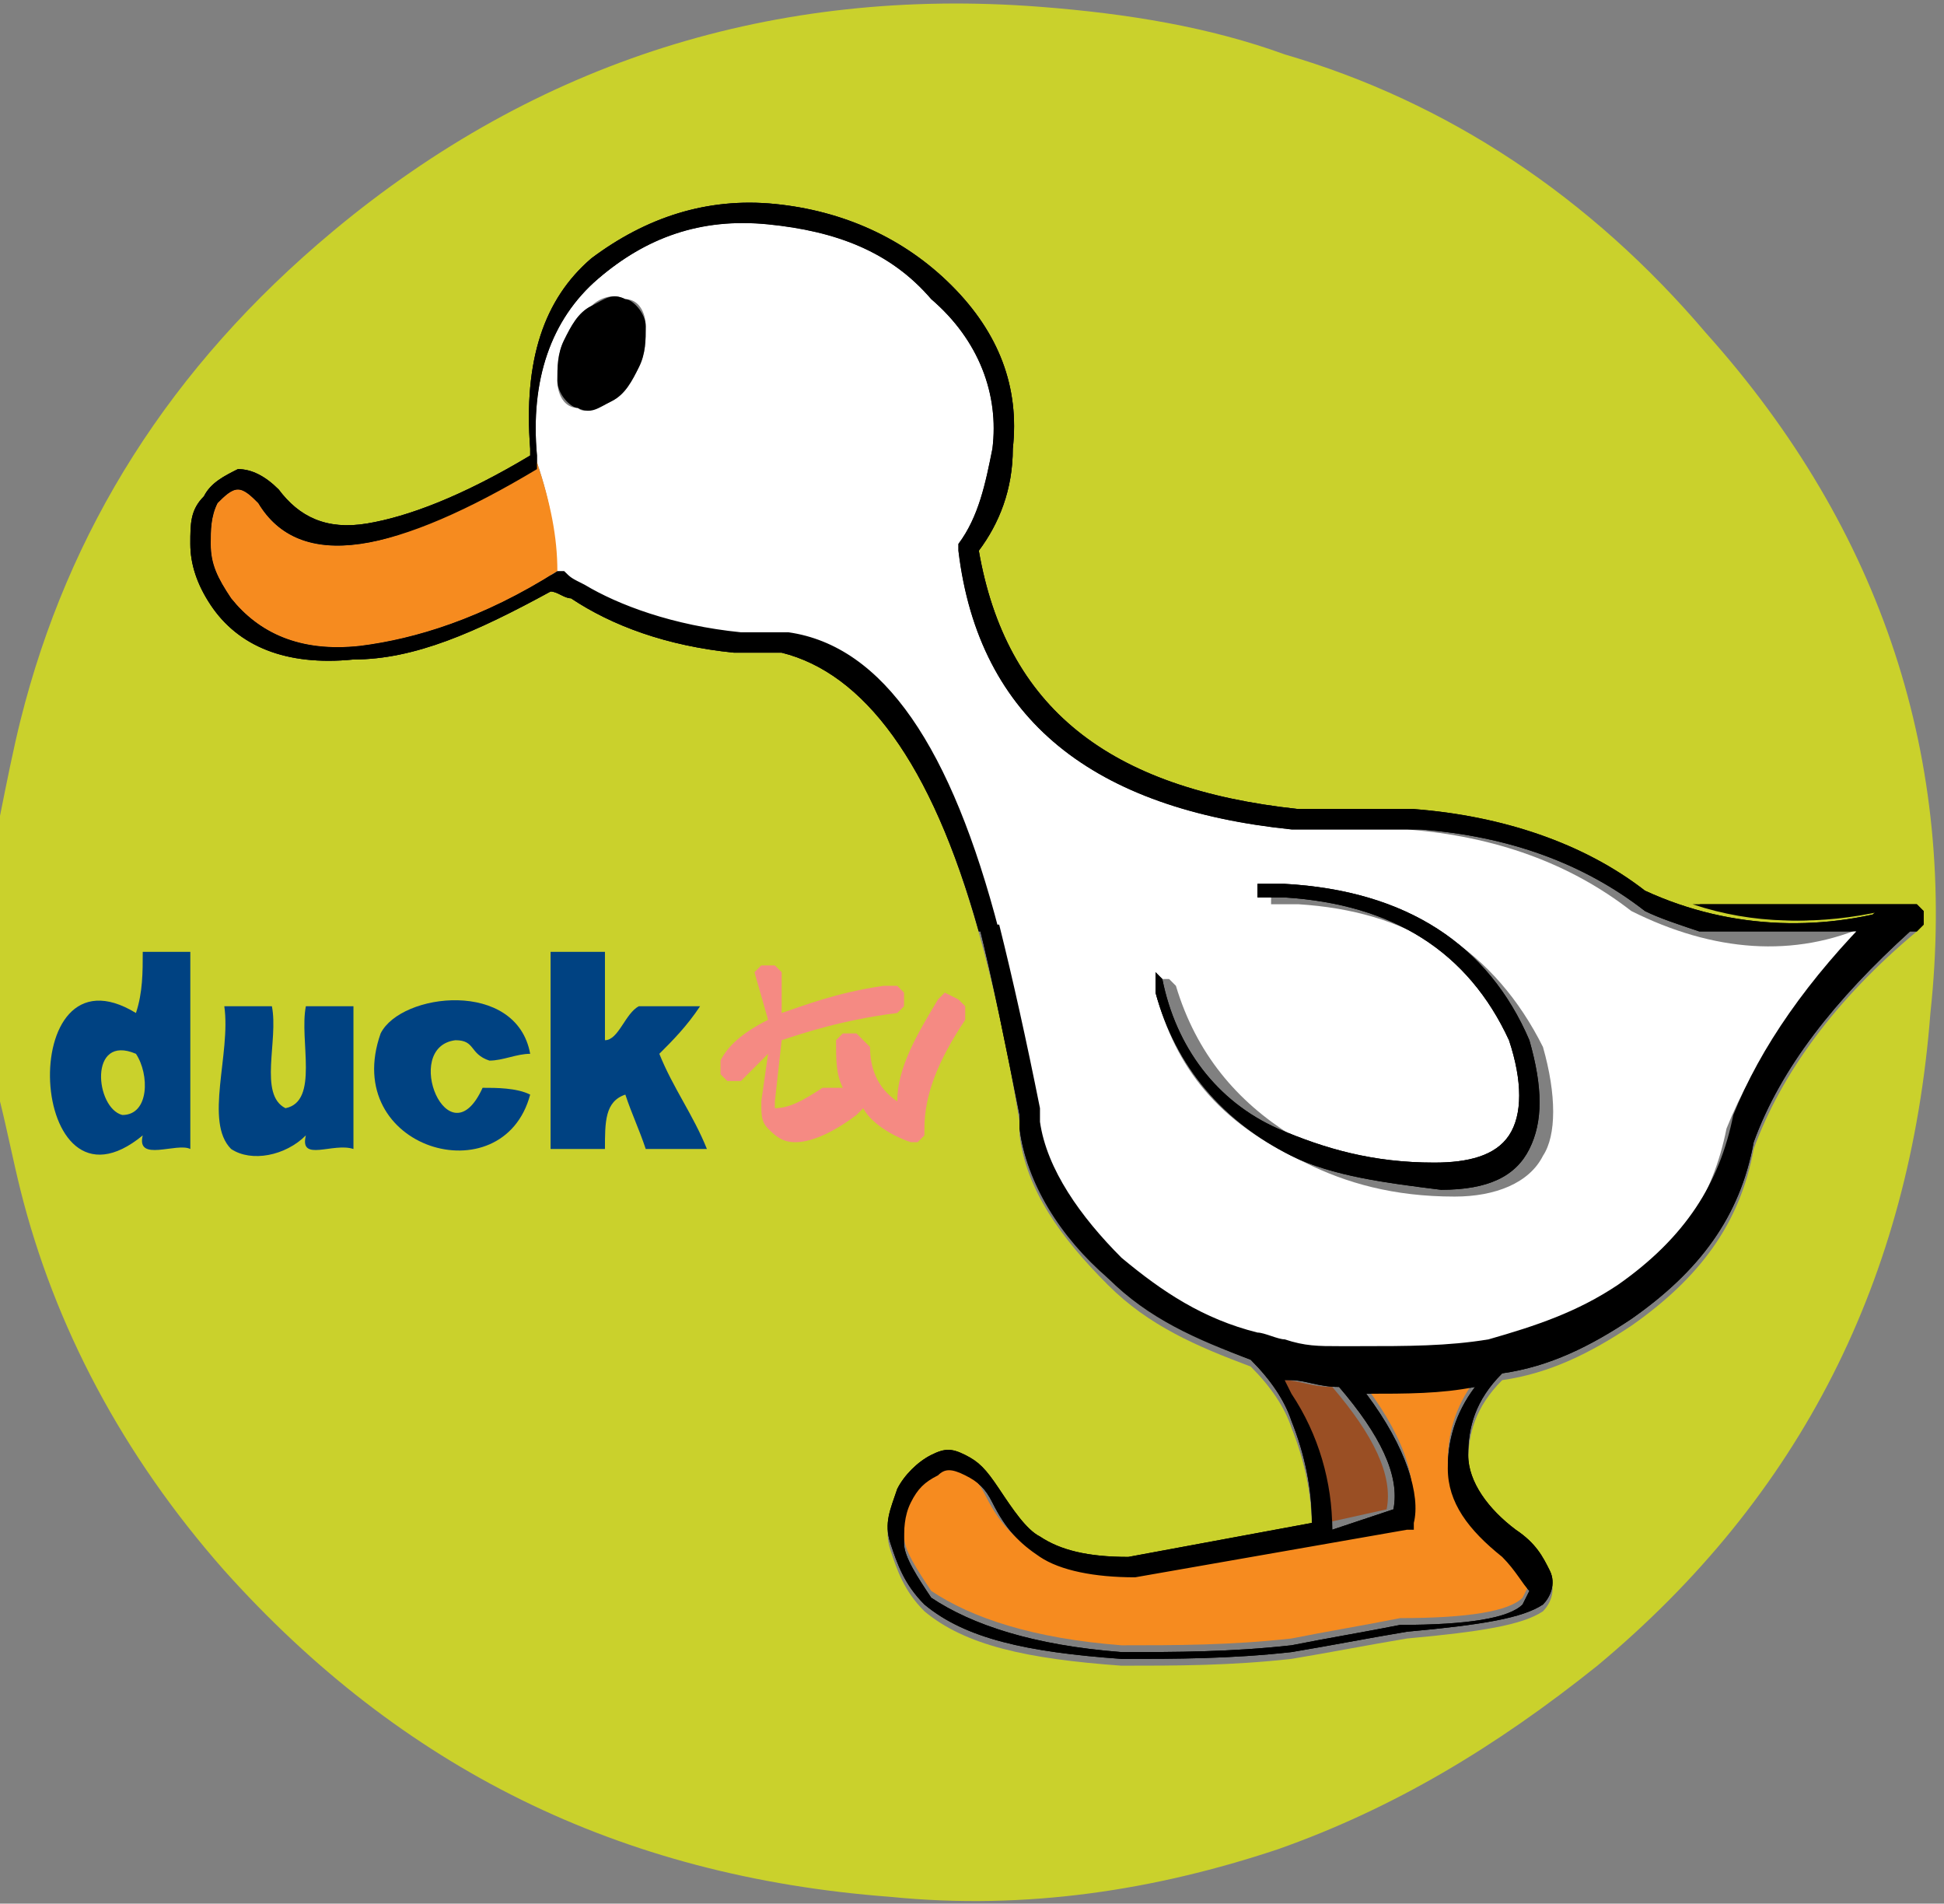 <?xml version="1.0" encoding="utf-8"?>
<!-- Generator: Adobe Illustrator 15.0.0, SVG Export Plug-In . SVG Version: 6.00 Build 0)  -->
<!DOCTYPE svg PUBLIC "-//W3C//DTD SVG 1.1//EN" "http://www.w3.org/Graphics/SVG/1.1/DTD/svg11.dtd">
<svg version="1.1"
	 id="svg2" xmlns:dc="http://purl.org/dc/elements/1.1/" xmlns:cc="http://creativecommons.org/ns#" xmlns:rdf="http://www.w3.org/1999/02/22-rdf-syntax-ns#" xmlns:svg="http://www.w3.org/2000/svg" xmlns:sodipodi="http://sodipodi.sourceforge.net/DTD/sodipodi-0.dtd" xmlns:inkscape="http://www.inkscape.org/namespaces/inkscape"
	 xmlns="http://www.w3.org/2000/svg" xmlns:xlink="http://www.w3.org/1999/xlink" x="0px" y="0px" width="28.6px" height="28px"
	 viewBox="187.7 184 28.6 28" style="enable-background:new 187.7 184 28.6 28;" xml:space="preserve">
<rect x="187.7" y="184" width="28.6" height="28" fill="#808080" stroke="none"/>
<style type="text/css">
<![CDATA[
	.st0{fill:#F58A83;}
	.st1{fill:#F68B1F;}
	.st2{fill:#FFFFFF;}
	.st3{fill:#9A4F24;}
	.st4{fill:#CAD12C;}
	.st5{fill-rule:evenodd;clip-rule:evenodd;fill:#004282;}
]]>
</style>
<g>
	<path id="path9665" class="st4" d="M212.8,188.9c-1.7-2-3.8-3.4-6.2-4.1c-1.1-0.4-2.3-0.6-3.6-0.7c-3.9-0.3-7.4,0.8-10.4,3.3
		c-2.4,2-3.9,4.4-4.6,7.2c-0.1,0.4-0.2,0.9-0.3,1.4c0,0.3-0.1,0.6-0.1,1c-0.1,1.1,0,2.2,0.1,3.2c0.1,0.4,0.2,0.9,0.3,1.3
		c0.5,2,1.5,3.9,3,5.6c2.6,2.9,5.8,4.5,9.8,4.8c2,0.2,3.9-0.1,5.7-0.7c1.7-0.6,3.2-1.5,4.7-2.7c3-2.5,4.6-5.7,4.9-9.6
		C216.5,195.2,215.4,191.8,212.8,188.9 M208.4,196c1.3,0.1,2.5,0.5,3.4,1.2c1.3,0.6,2.7,0.6,3.9,0.2h0.1l0.1,0.1l0,0.1l0,0.1
		c-1.2,1-2,2.1-2.4,3.2c-0.2,1.1-0.8,1.9-1.8,2.6c-0.6,0.4-1.2,0.7-1.9,0.8c-0.4,0.4-0.5,0.8-0.5,1.2c0,0.4,0.3,0.8,0.7,1.1
		c0.3,0.2,0.4,0.4,0.5,0.6c0.1,0.2,0,0.4-0.1,0.5c-0.3,0.2-0.9,0.3-2,0.4c-0.6,0.1-1.1,0.2-1.7,0.3c-0.9,0.1-1.7,0.1-2.5,0.1
		c-1.4-0.1-2.3-0.3-2.9-0.8l0,0c-0.3-0.3-0.4-0.6-0.5-0.9c-0.1-0.3,0-0.5,0.1-0.8c0.1-0.2,0.3-0.4,0.5-0.5c0.2-0.1,0.3-0.1,0.5,0
		c0.2,0.1,0.3,0.2,0.5,0.5c0.2,0.3,0.4,0.6,0.6,0.7c0.3,0.2,0.7,0.3,1.3,0.3l2.7-0.5c0-0.5-0.1-1-0.3-1.5c-0.1-0.3-0.3-0.6-0.6-0.9
		c-0.8-0.3-1.5-0.6-2.1-1.2c-0.7-0.7-1.2-1.4-1.3-2.2l0-0.2v0c-0.7-4.2-1.8-6.5-3.5-6.9c-0.2,0-0.5,0-0.7,0h0
		c-1-0.1-1.8-0.4-2.4-0.8c-0.1,0-0.2-0.1-0.3-0.1c-1.1,0.6-2,1-2.9,1c-1,0.1-1.7-0.2-2.1-0.8c-0.2-0.3-0.3-0.6-0.3-0.9v0
		c0-0.3,0-0.5,0.2-0.7c0.1-0.2,0.3-0.3,0.5-0.4c0.2,0,0.4,0.1,0.6,0.3c0.3,0.4,0.7,0.6,1.3,0.5c0.6-0.1,1.4-0.4,2.4-1v-0.1
		c-0.1-1.3,0.2-2.2,0.9-2.8c0.8-0.6,1.7-0.9,2.7-0.8c1,0.1,1.9,0.5,2.6,1.2c0.7,0.7,1,1.5,0.9,2.4c0,0.6-0.2,1.1-0.5,1.5
		c0.4,2.3,1.9,3.5,4.7,3.8c0.3,0,0.6,0,0.9,0C207.8,195.9,208.1,195.9,208.4,196"/>
</g>
<path id="path9667" d="M207.6,196.2L207.6,196.2c-0.3,0-0.6,0-0.9,0c-2.9-0.3-4.6-1.6-4.9-4.1l0-0.1v0c0.3-0.4,0.4-0.9,0.5-1.4
	c0.1-0.8-0.2-1.6-0.9-2.2c-0.6-0.7-1.4-1-2.4-1.1c-1-0.1-1.8,0.2-2.5,0.8c-0.7,0.6-1,1.5-0.9,2.6l0,0.1v0l0,0l0,0.1
	c-1,0.7-1.9,1-2.6,1.1c-0.7,0.1-1.2-0.1-1.5-0.6c-0.1-0.1-0.2-0.2-0.3-0.2c-0.1,0-0.2,0.1-0.3,0.2c-0.1,0.2-0.1,0.4-0.1,0.6
	c0,0.3,0.1,0.5,0.3,0.8c0.4,0.5,1,0.8,1.9,0.7c0.8-0.1,1.8-0.4,2.9-1.1l0,0h0l0.1,0c0.1,0.1,0.1,0.1,0.3,0.2l0,0
	c0.5,0.3,1.3,0.6,2.3,0.7c0.2,0,0.4,0,0.6,0l0.1,0h0c1.4,0.2,2.4,1.7,3.1,4.4h-0.3c-0.7-2.5-1.7-3.8-2.9-4.1c-0.2,0-0.5,0-0.7,0h0
	c-1-0.1-1.8-0.4-2.4-0.8c-0.1,0-0.2-0.1-0.3-0.1c-1.1,0.6-2,1-2.9,1c-1,0.1-1.7-0.2-2.1-0.8c-0.2-0.3-0.3-0.6-0.3-0.9v0
	c0-0.3,0-0.5,0.2-0.7c0.1-0.2,0.3-0.3,0.5-0.4c0.2,0,0.4,0.1,0.6,0.3c0.3,0.4,0.7,0.6,1.3,0.5c0.6-0.1,1.4-0.4,2.4-1v-0.1
	c-0.1-1.3,0.2-2.2,0.9-2.8c0.8-0.6,1.7-0.9,2.7-0.8c1,0.1,1.9,0.5,2.6,1.2c0.7,0.7,1,1.5,0.9,2.4c0,0.6-0.2,1.1-0.5,1.5
	c0.4,2.3,1.9,3.5,4.7,3.8c0.3,0,0.6,0,0.9,0c0.3,0,0.5,0,0.8,0c1.3,0.1,2.5,0.5,3.4,1.2c1.3,0.6,2.7,0.6,3.9,0.2h0.1l0.1,0.1l0,0.1
	l0,0.1l-0.1,0.1h-3.2c-0.3-0.1-0.6-0.2-0.8-0.3l0,0c-0.9-0.7-2-1.1-3.3-1.2C208.1,196.2,207.8,196.2,207.6,196.2 M215.8,197.7
	c-1.1,1-1.9,2-2.3,3.1c-0.2,1.1-0.8,1.9-1.8,2.6c-0.6,0.4-1.2,0.7-1.9,0.8c-0.4,0.4-0.5,0.8-0.5,1.2c0,0.4,0.3,0.8,0.7,1.1
	c0.3,0.2,0.4,0.4,0.5,0.6c0.1,0.2,0,0.4-0.1,0.5c-0.3,0.2-0.9,0.3-2,0.4c-0.6,0.1-1.1,0.2-1.7,0.3c-0.9,0.1-1.7,0.1-2.5,0.1
	c-1.4-0.1-2.3-0.3-2.9-0.8l0,0c-0.3-0.3-0.4-0.6-0.5-0.9c-0.1-0.3,0-0.5,0.1-0.8c0.1-0.2,0.3-0.4,0.5-0.5c0.2-0.1,0.3-0.1,0.5,0
	c0.2,0.1,0.3,0.2,0.5,0.5c0.2,0.3,0.4,0.6,0.6,0.7c0.3,0.2,0.7,0.3,1.3,0.3l2.7-0.5c0-0.5-0.1-1-0.3-1.5c-0.1-0.3-0.3-0.6-0.6-0.9
	c-0.8-0.3-1.5-0.6-2.1-1.2c-0.7-0.6-1.2-1.4-1.3-2.2l0-0.2v0c-0.2-1-0.4-2-0.6-2.8h0.3c0.2,0.8,0.4,1.7,0.6,2.7v0l0.1,0.2
	c0.1,0.7,0.6,1.4,1.2,2c0.6,0.5,1.2,0.9,2,1.1l0,0c0.1,0,0.3,0.1,0.4,0.1c0.3,0.1,0.5,0.1,0.8,0.1c0.1,0,0.2,0,0.3,0
	c0.7,0,1.3,0,1.9-0.1h0c0.7-0.2,1.3-0.4,1.9-0.8c1-0.7,1.5-1.5,1.7-2.5l0,0c0.4-1,1.1-2,2.1-3c-0.9,0.2-1.8,0.2-2.7-0.1H215.8
	 M201.5,205.7c-0.2,0.1-0.3,0.2-0.4,0.4c-0.1,0.2-0.1,0.4-0.1,0.6c0,0.2,0.2,0.5,0.4,0.8c0.6,0.4,1.5,0.7,2.8,0.8
	c0.8,0,1.6,0,2.5-0.1c0.5-0.1,1.1-0.2,1.6-0.3l0,0c1,0,1.6-0.1,1.8-0.3l0.1-0.2c-0.1-0.1-0.2-0.3-0.4-0.5c-0.5-0.4-0.8-0.8-0.8-1.3
	c0-0.4,0.1-0.8,0.4-1.2c-0.5,0.1-1,0.1-1.6,0.1h0c0.6,0.8,0.8,1.5,0.7,1.9l0,0.1l-0.1,0l-4,0.7h0c-0.6,0-1.1-0.1-1.4-0.3
	c-0.3-0.2-0.5-0.4-0.7-0.8c-0.1-0.2-0.2-0.3-0.4-0.4C201.7,205.6,201.6,205.6,201.5,205.7 M208.2,206.2c0.1-0.5-0.2-1.1-0.8-1.8
	c-0.3,0-0.5-0.1-0.7-0.1l-0.1,0l0.1,0.2c0.4,0.6,0.6,1.3,0.6,2L208.2,206.2"/>
<path id="path9669" class="st2" d="M211.7,197.4c-0.9-0.7-2-1.1-3.3-1.2c-0.3,0-0.5,0-0.8,0h0c-0.3,0-0.6,0-0.9,0
	c-2.9-0.3-4.6-1.6-4.9-4.1l0-0.1v0c0.3-0.4,0.4-0.9,0.5-1.4c0.1-0.8-0.2-1.6-0.9-2.2c-0.6-0.7-1.4-1-2.4-1.1c-1-0.1-1.8,0.2-2.5,0.8
	c-0.7,0.6-1,1.5-0.9,2.6l0,0.1v0c0.2,0.6,0.3,1.1,0.2,1.7h0l0.1,0c0.1,0.1,0.1,0.1,0.3,0.2l0,0c0.5,0.3,1.3,0.6,2.3,0.7
	c0.2,0,0.4,0,0.6,0l0.1,0h0c1.8,0.3,3,2.7,3.7,7.1v0l0,0.2c0.1,0.7,0.6,1.4,1.2,2c0.6,0.5,1.2,0.9,2,1.1l0,0c0.1,0,0.3,0.1,0.4,0.1
	c0.3,0.1,0.5,0.1,0.8,0.1c0.1,0,0.2,0,0.3,0c0.7,0,1.3,0,1.9-0.1h0c0.7-0.2,1.3-0.4,1.9-0.8c1-0.7,1.5-1.5,1.7-2.5l0,0
	c0.4-1,1.1-2,2.1-3C214.1,198.1,212.9,198,211.7,197.4L211.7,197.4 M204.7,198.6l0-0.1l0.1-0.1l0.1,0l0.1,0.1c0.3,1,0.9,1.7,1.7,2.2
	c0.6,0.3,1.4,0.5,2.3,0.5c0.6,0,0.9-0.1,1.1-0.4c0.2-0.3,0.2-0.8,0-1.4c-0.6-1.3-1.7-2-3.3-2.1l-0.3,0l-0.1,0l0-0.1l0-0.1l0.1,0
	c0.1,0,0.2,0,0.3,0c1.7,0.1,2.9,0.9,3.6,2.3l0,0c0.2,0.7,0.2,1.3,0,1.6c-0.2,0.4-0.7,0.6-1.3,0.6h0c-0.9,0-1.6-0.2-2.2-0.5
	C205.6,200.5,205,199.7,204.7,198.6 M196.9,188.4c0.2,0,0.3,0.2,0.3,0.4c0,0.2,0,0.4-0.1,0.6c-0.1,0.2-0.2,0.4-0.4,0.5
	c-0.2,0.1-0.4,0.2-0.5,0.1c-0.2,0-0.3-0.2-0.3-0.4c0-0.2,0-0.4,0.1-0.6c0.1-0.2,0.2-0.4,0.4-0.5
	C196.5,188.4,196.7,188.3,196.9,188.4"/>
<path id="path9671" d="M204.7,198.5l0,0.1c0.3,1.1,1,1.9,2,2.4c0.6,0.3,1.4,0.4,2.2,0.5h0c0.7,0,1.1-0.2,1.3-0.6
	c0.2-0.4,0.2-0.9,0-1.6l0,0c-0.6-1.4-1.8-2.2-3.6-2.3c-0.1,0-0.2,0-0.3,0l-0.1,0l0,0.1l0,0.1l0.1,0l0.3,0c1.6,0.1,2.7,0.8,3.3,2.1
	c0.2,0.6,0.2,1.1,0,1.4c-0.2,0.3-0.6,0.4-1.1,0.4c-0.9,0-1.6-0.2-2.3-0.5c-0.9-0.4-1.5-1.2-1.7-2.2l-0.1-0.1L204.7,198.5
	L204.7,198.5"/>
<path id="path9673" d="M197.2,188.8c0-0.2-0.2-0.4-0.3-0.4c-0.2-0.1-0.3,0-0.5,0.1c-0.2,0.1-0.3,0.3-0.4,0.5
	c-0.1,0.2-0.1,0.4-0.1,0.6c0,0.2,0.2,0.4,0.3,0.4c0.2,0.1,0.3,0,0.5-0.1c0.2-0.1,0.3-0.3,0.4-0.5C197.2,189.2,197.2,189,197.2,188.8
	"/>
<path id="path9677" class="st1" d="M195.6,190.8L195.6,190.8c-1.1,0.7-1.9,1.1-2.6,1.2c-0.7,0.1-1.2-0.1-1.5-0.6
	c-0.1-0.1-0.2-0.2-0.3-0.2c-0.1,0-0.2,0.1-0.3,0.2c-0.1,0.2-0.1,0.4-0.1,0.6c0,0.3,0.1,0.5,0.3,0.8c0.4,0.5,1,0.8,1.9,0.7
	c0.8-0.1,1.8-0.4,2.9-1.1l0,0C195.9,191.9,195.8,191.4,195.6,190.8L195.6,190.8"/>
<path id="path9679" class="st3" d="M206.5,204.2l0.1,0.2c0.4,0.6,0.6,1.3,0.6,2l0.9-0.2c0.1-0.5-0.2-1.1-0.8-1.8
	c-0.3,0-0.5-0.1-0.7-0.1L206.5,204.2"/>
<path id="path9681" class="st1" d="M207.8,204.4L207.8,204.4c0.6,0.8,0.8,1.5,0.6,1.9l0,0.1l-0.1,0l-4,0.7h0c-0.6,0-1.1-0.1-1.4-0.3
	c-0.3-0.2-0.5-0.4-0.7-0.8c-0.1-0.2-0.2-0.3-0.4-0.4c-0.1-0.1-0.2-0.1-0.3,0c-0.2,0.1-0.3,0.2-0.4,0.4c-0.1,0.2-0.1,0.4-0.1,0.6
	c0,0.2,0.2,0.5,0.4,0.8c0.6,0.4,1.5,0.7,2.8,0.8c0.8,0,1.6,0,2.5-0.1c0.5-0.1,1.1-0.2,1.6-0.3l0,0c1,0,1.6-0.1,1.8-0.3l0.1-0.2
	c-0.1-0.1-0.2-0.3-0.4-0.5c-0.5-0.4-0.8-0.8-0.8-1.3c0-0.4,0.1-0.8,0.4-1.2C208.8,204.5,208.3,204.5,207.8,204.4"/>
<path id="path9683" class="st0" d="M201.6,198.6l-0.1,0.1c-0.3,0.5-0.6,1-0.6,1.5c-0.3-0.2-0.4-0.5-0.4-0.8l-0.1-0.1l-0.1-0.1
	l-0.2,0l-0.1,0.1c0,0.3,0,0.5,0.1,0.7l-0.1,0l-0.2,0c-0.3,0.2-0.5,0.3-0.7,0.3l0,0l0-0.1v0l0.1-0.9c0.3-0.1,0.9-0.3,1.7-0.4l0.1-0.1
	l0-0.2l-0.1-0.1l-0.2,0c-0.7,0.1-1.2,0.3-1.5,0.4l0-0.4l0-0.2l-0.1-0.1l-0.2,0l-0.1,0.1L199,199c-0.4,0.2-0.6,0.4-0.7,0.6l0,0.2
	l0.1,0.1l0.2,0l0.1-0.1c0.1-0.1,0.2-0.2,0.3-0.3l-0.1,0.7v0c0,0.2,0,0.3,0.1,0.4c0.1,0.1,0.2,0.2,0.4,0.2c0.2,0,0.5-0.1,0.9-0.4
	l0.1-0.1v0c0.1,0.2,0.4,0.4,0.7,0.5l0.1,0l0.1-0.1l0-0.1c0-0.5,0.2-1,0.6-1.6l0-0.2l-0.1-0.1L201.6,198.6"/>
<path id="path50394" d="M207.6,196.2L207.6,196.2c-0.3,0-0.6,0-0.9,0c-2.9-0.3-4.6-1.6-4.9-4.1l0-0.1v0c0.3-0.4,0.4-0.9,0.5-1.4
	c0.1-0.8-0.2-1.6-0.9-2.2c-0.6-0.7-1.4-1-2.4-1.1c-1-0.1-1.8,0.2-2.5,0.8c-0.7,0.6-1,1.5-0.9,2.6l0,0.1v0l0,0l0,0.1
	c-1,0.6-1.9,1-2.6,1.1c-0.7,0.1-1.2-0.1-1.5-0.6c-0.1-0.1-0.2-0.2-0.3-0.2c-0.1,0-0.2,0.1-0.3,0.2c-0.1,0.2-0.1,0.4-0.1,0.6
	c0,0.3,0.1,0.5,0.3,0.8c0.4,0.5,1,0.8,1.9,0.7c0.8-0.1,1.8-0.4,2.9-1.1l0,0h0l0.1,0c0.1,0.1,0.1,0.1,0.3,0.2l0,0
	c0.5,0.3,1.3,0.6,2.3,0.7c0.2,0,0.4,0,0.6,0l0.1,0h0c1.4,0.2,2.4,1.7,3.1,4.4h-0.3c-0.7-2.5-1.7-3.8-2.9-4.1c-0.3,0-0.5,0-0.7,0h0
	c-1-0.1-1.8-0.4-2.4-0.8c-0.1,0-0.2-0.1-0.3-0.1c-1.1,0.6-2,1-2.9,1c-1,0.1-1.7-0.2-2.1-0.8c-0.2-0.3-0.3-0.6-0.3-0.9v0
	c0-0.3,0-0.5,0.2-0.7c0.1-0.2,0.3-0.3,0.5-0.4c0.2,0,0.4,0.1,0.6,0.3c0.3,0.4,0.7,0.6,1.3,0.5c0.6-0.1,1.4-0.4,2.4-1v-0.1
	c-0.1-1.3,0.2-2.2,0.9-2.8c0.8-0.6,1.7-0.9,2.7-0.8c1,0.1,1.9,0.5,2.6,1.2c0.7,0.7,1,1.5,0.9,2.4c0,0.6-0.2,1.1-0.5,1.5
	c0.4,2.3,1.9,3.5,4.7,3.8c0.3,0,0.6,0,0.9,0c0.3,0,0.5,0,0.8,0c1.3,0.1,2.5,0.5,3.4,1.2c1.3,0.6,2.7,0.6,3.9,0.2h0.1l0.1,0.1l0,0.1
	l0,0.1l-0.1,0.1h-3.2c-0.3-0.1-0.6-0.2-0.8-0.3l0,0c-0.9-0.7-2-1.1-3.3-1.2C208.1,196.2,207.8,196.2,207.6,196.2 M215.8,197.7
	c-1.1,1-1.9,2-2.3,3.1c-0.2,1.1-0.8,1.9-1.8,2.6c-0.6,0.4-1.2,0.7-1.9,0.8c-0.4,0.4-0.5,0.8-0.5,1.2c0,0.4,0.3,0.8,0.7,1.1
	c0.3,0.2,0.4,0.4,0.5,0.6c0.1,0.2,0,0.4-0.1,0.5c-0.3,0.2-0.9,0.3-2,0.4c-0.6,0.1-1.1,0.2-1.7,0.3c-0.9,0.1-1.7,0.1-2.5,0.1
	c-1.4-0.1-2.3-0.3-2.9-0.8l0,0c-0.3-0.3-0.4-0.6-0.5-0.9c-0.1-0.3,0-0.5,0.1-0.8c0.1-0.2,0.3-0.4,0.5-0.5c0.2-0.1,0.3-0.1,0.5,0
	c0.2,0.1,0.3,0.2,0.5,0.5c0.2,0.3,0.4,0.6,0.6,0.7c0.3,0.2,0.7,0.3,1.3,0.3l2.7-0.5c0-0.5-0.1-1-0.3-1.5c-0.1-0.3-0.3-0.6-0.6-0.9
	c-0.8-0.3-1.5-0.7-2.1-1.2c-0.7-0.7-1.2-1.4-1.3-2.2l0-0.2v0c-0.2-1-0.4-2-0.6-2.8h0.3c0.2,0.8,0.4,1.7,0.6,2.7v0l0,0.2
	c0.1,0.7,0.6,1.4,1.2,2c0.6,0.5,1.2,0.9,2,1.1l0,0c0.1,0,0.3,0.1,0.4,0.1c0.3,0.1,0.5,0.1,0.8,0.1c0.1,0,0.2,0,0.3,0
	c0.7,0,1.3,0,1.9-0.1h0c0.7-0.2,1.3-0.4,1.9-0.8c1-0.7,1.5-1.5,1.7-2.5l0,0c0.4-1,1.1-2,2.1-3c-0.9,0.2-1.8,0.2-2.7-0.1H215.8
	L215.8,197.7z M201.5,205.7c-0.2,0.1-0.3,0.2-0.4,0.4c-0.1,0.2-0.1,0.4-0.1,0.6c0,0.2,0.2,0.5,0.4,0.8c0.6,0.4,1.5,0.7,2.8,0.8
	c0.8,0,1.6,0,2.5-0.1c0.5-0.1,1.1-0.2,1.6-0.3l0,0c1,0,1.6-0.1,1.8-0.3l0.1-0.2c-0.1-0.1-0.2-0.3-0.4-0.5c-0.5-0.4-0.8-0.8-0.8-1.3
	c0-0.4,0.1-0.8,0.4-1.2c-0.5,0.1-1,0.1-1.6,0.1h0c0.6,0.8,0.8,1.5,0.7,1.9l0,0.1l-0.1,0l-4,0.7h0c-0.6,0-1.1-0.1-1.4-0.3
	c-0.3-0.2-0.5-0.4-0.7-0.8c-0.1-0.2-0.2-0.3-0.4-0.4C201.7,205.6,201.6,205.6,201.5,205.7 M208.2,206.2c0.1-0.5-0.2-1.1-0.8-1.8
	c-0.3,0-0.5-0.1-0.7-0.1l-0.1,0l0.1,0.2c0.4,0.6,0.6,1.3,0.6,2L208.2,206.2z"/>
<path id="path50398" d="M204.7,198.5l0,0.1c0.3,1.1,1,1.9,2,2.4c0.6,0.3,1.4,0.4,2.2,0.5h0c0.7,0,1.1-0.2,1.3-0.6
	c0.2-0.4,0.2-0.9,0-1.6l0,0c-0.6-1.4-1.8-2.2-3.6-2.3c-0.1,0-0.2,0-0.3,0l-0.1,0l0,0.1l0,0.1l0.1,0l0.3,0c1.6,0.1,2.7,0.8,3.3,2.1
	c0.2,0.6,0.2,1.1,0,1.4c-0.2,0.3-0.6,0.4-1.1,0.4c-0.9,0-1.6-0.2-2.3-0.5c-0.9-0.4-1.5-1.2-1.7-2.2l-0.1-0.1L204.7,198.5
	L204.7,198.5"/>
<path class="st5" d="M189.8,198c0.2,0,0.5,0,0.7,0c0,1,0,1.9,0,2.9c-0.2-0.1-0.8,0.2-0.7-0.2c-1.7,1.4-1.9-2.9-0.1-1.8
	C189.8,198.6,189.8,198.3,189.8,198z M189.5,200.4c0.4,0,0.4-0.6,0.2-0.9C189,199.2,189.1,200.3,189.5,200.4z"/>
<path class="st5" d="M195.8,198c0.3,0,0.5,0,0.8,0c0,0.4,0,0.9,0,1.3c0.2,0,0.3-0.4,0.5-0.5c0.3,0,0.6,0,0.9,0
	c-0.2,0.3-0.4,0.5-0.6,0.7c0.2,0.5,0.5,0.9,0.7,1.4c-0.3,0-0.6,0-0.9,0c-0.1-0.3-0.2-0.5-0.3-0.8c-0.3,0.1-0.3,0.4-0.3,0.8
	c-0.3,0-0.5,0-0.8,0C195.8,200,195.8,199,195.8,198z"/>
<path class="st5" d="M195.5,199.5c-0.2,0-0.4,0.1-0.6,0.1c-0.3-0.1-0.2-0.3-0.5-0.3c-0.8,0.1-0.1,1.8,0.4,0.7c0.2,0,0.5,0,0.7,0.1
	c-0.4,1.5-2.8,0.8-2.2-0.9C193.6,198.6,195.3,198.4,195.5,199.5z"/>
<path class="st5" d="M191,198.8c0.2,0,0.5,0,0.7,0c0.1,0.5-0.2,1.3,0.2,1.5c0.5-0.1,0.2-1,0.3-1.5c0.2,0,0.5,0,0.7,0
	c0,0.7,0,1.4,0,2.1c-0.3-0.1-0.8,0.2-0.7-0.2c-0.3,0.3-0.8,0.4-1.1,0.2C190.7,200.5,191.1,199.5,191,198.8z"/>
</svg>

